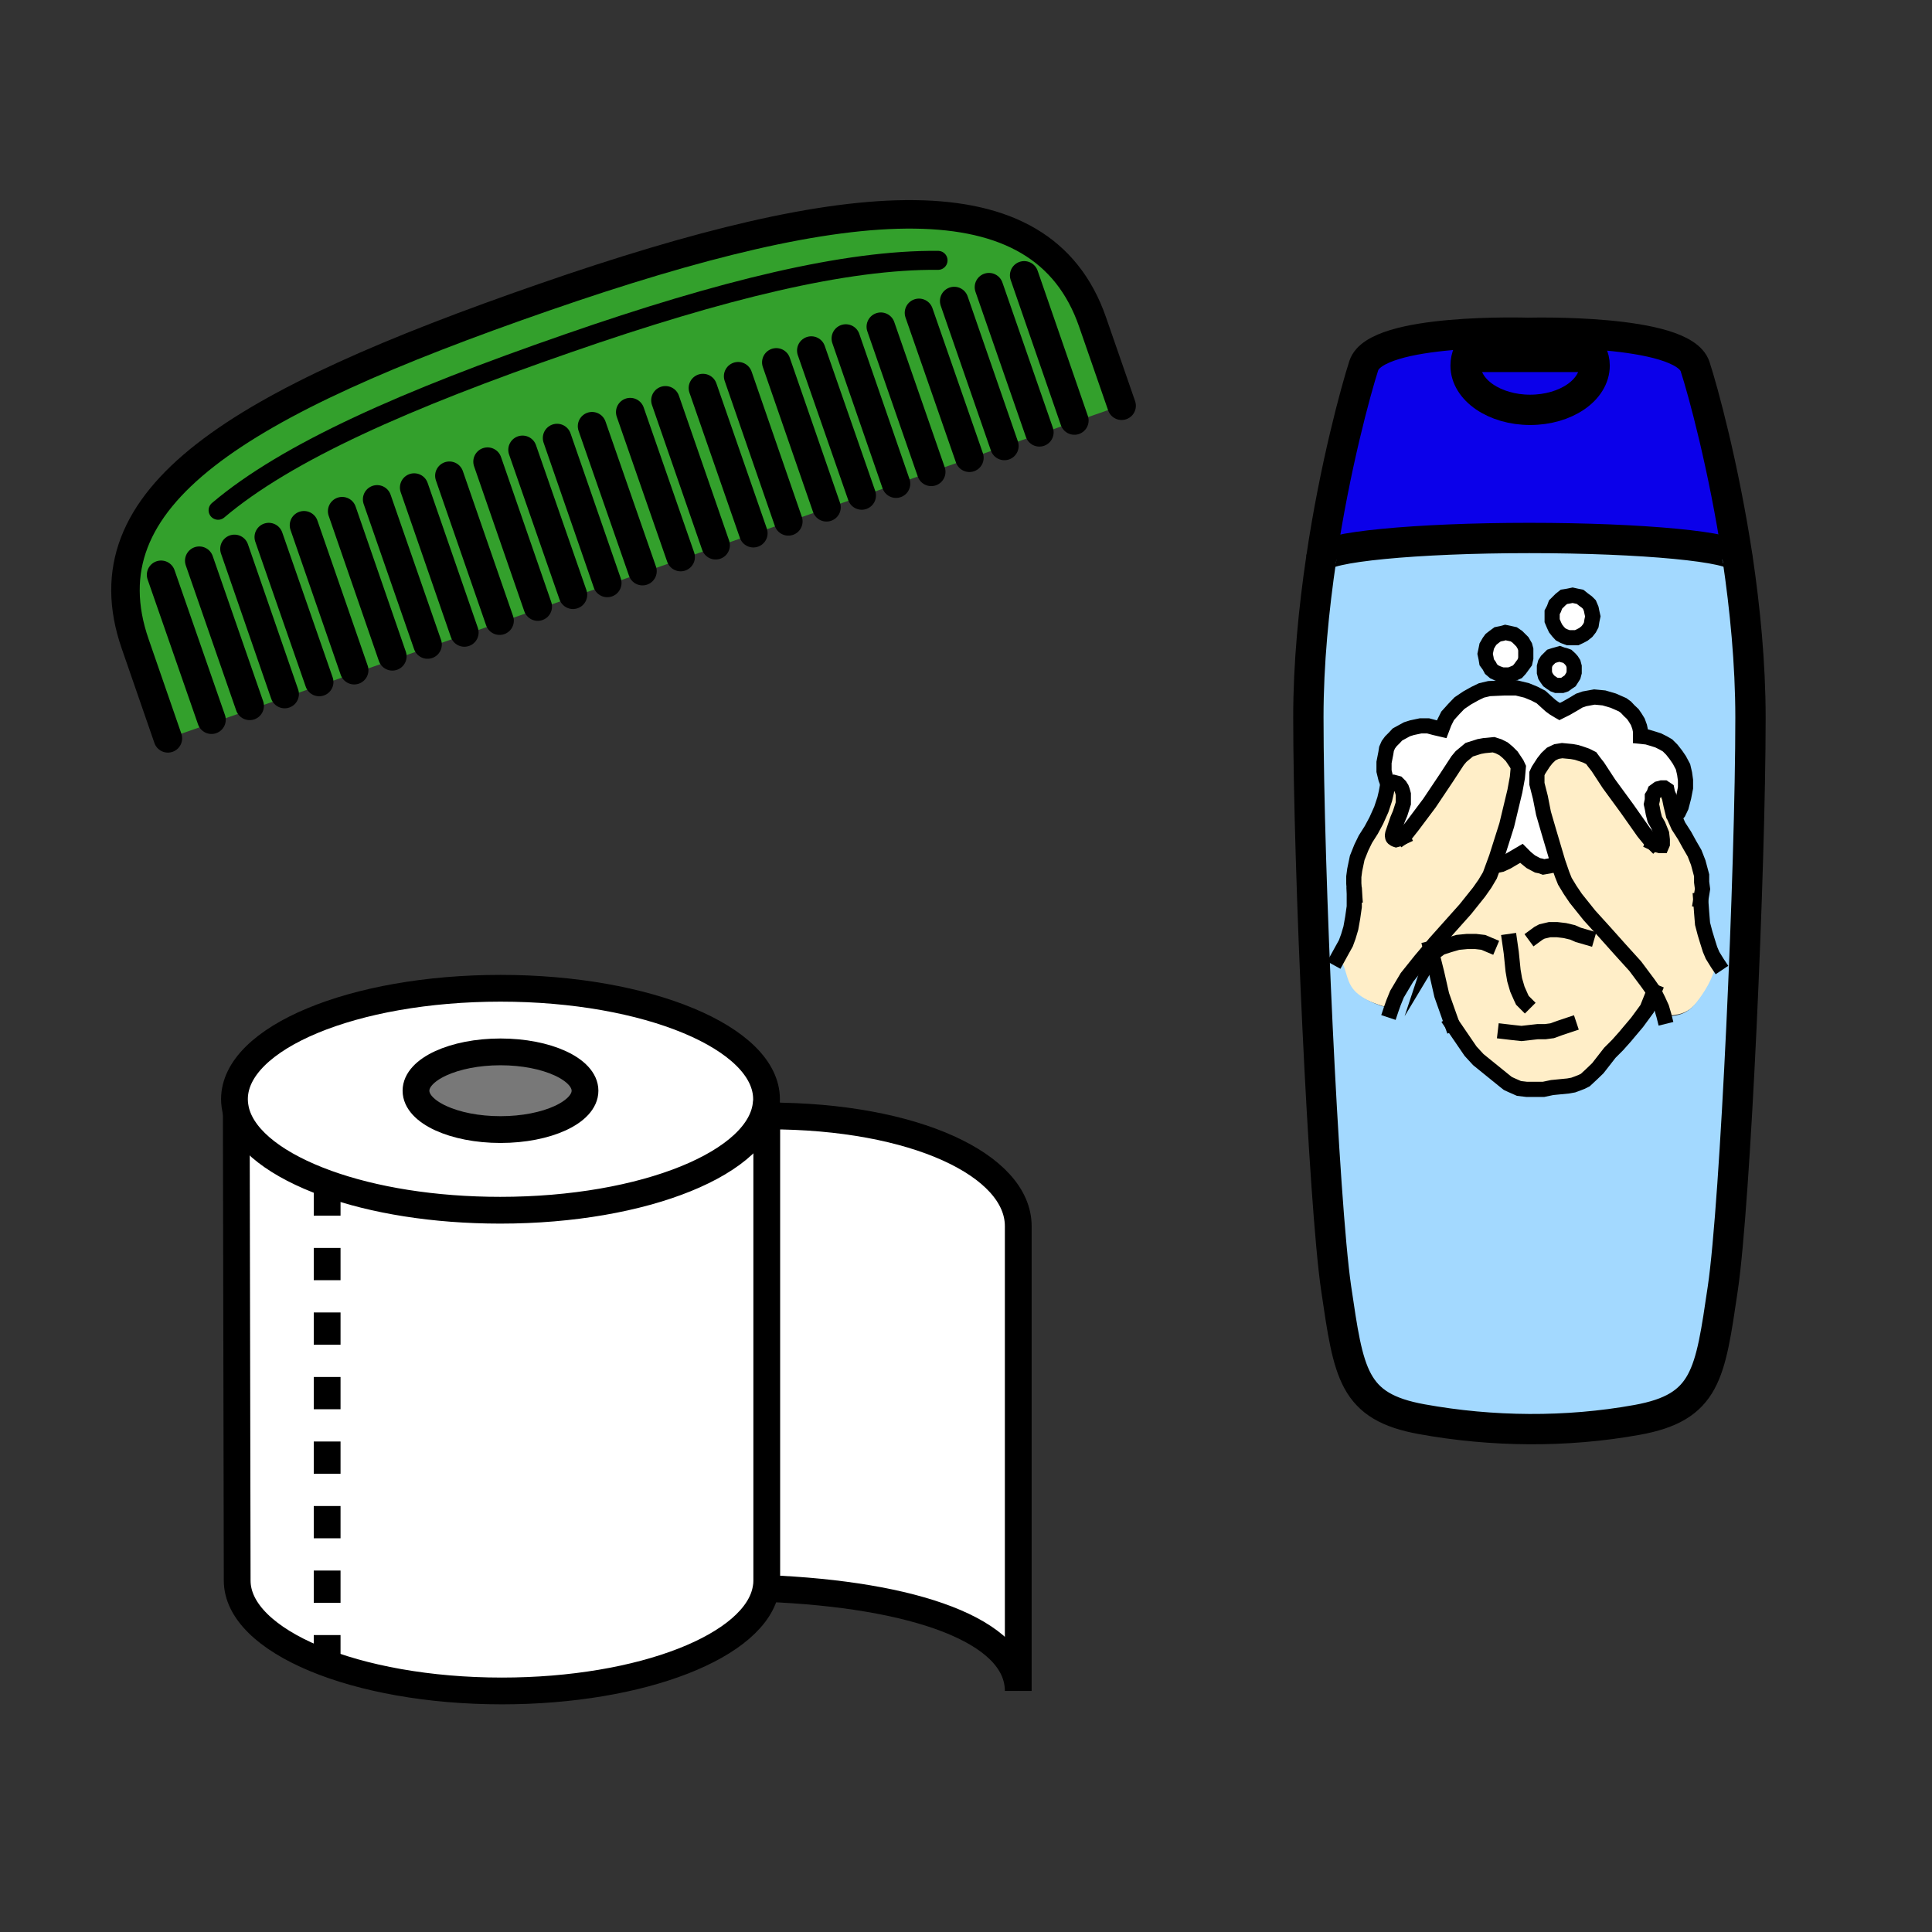 <?xml version="1.0" encoding="utf-8"?>
<!-- Generator: Adobe Illustrator 21.0.2, SVG Export Plug-In . SVG Version: 6.00 Build 0)  -->
<svg version="1.1" id="Layer_1" xmlns="http://www.w3.org/2000/svg" xmlns:xlink="http://www.w3.org/1999/xlink" x="0px" y="0px" width="850.4" height="850.4"
	 viewBox="0 0 850.4 850.4" style="enable-background:new 0 0 850.4 850.4;" xml:space="preserve">
<rect x="0" y="0" width="850.4" height="850.4" fill="#333333" stroke="none"/>
<style type="text/css">
	.st0{fill:#FFFFFF;}
	.st1{fill:#787878;}
	.st2{fill:none;stroke:#000000;stroke-width:11.784;}
	.st3{fill:none;stroke:#000000;stroke-width:11.784;stroke-dasharray:14.2;}
	.st4{fill:#FFEEC8;}
	.st5{fill:#A3D9FF;}
	.st6{fill:#0B00EA;}
	.st7{fill:none;stroke:#000000;stroke-width:13.345;}
	.st8{fill:none;stroke:#000000;stroke-width:6.673;stroke-linecap:square;stroke-miterlimit:10;}
	.st9{fill:#33A02C;}
	.st10{fill:none;stroke:#000000;stroke-width:12.542;stroke-linecap:round;stroke-linejoin:round;}
	.st11{fill:none;stroke:#000000;stroke-width:8.361;stroke-linecap:round;stroke-linejoin:round;}
</style>
<g id="XMLID_4_">
	<g>
		<path class="st0" d="M448.2,540.5v203.9c0-26.8-46.5-42.7-110.7-45.1h-0.3c0.2-1.1,0.3-2.2,0.3-3.3v-0.8V491.2h0.8
			c64.3,0,110,21.7,110,48.5L448.2,540.5z"/>
		<path class="st1" d="M220.3,463c20.5,0,37.2,7.7,37.2,17.1c0,9.4-16.7,17.1-37.2,17.1s-37.2-7.7-37.2-17.1
			C183.2,470.7,199.8,463,220.3,463z"/>
		<path class="st0" d="M144,520.9c-21.7-7.8-36.5-18.8-40-31.2c-0.5-1.9-0.8-3.9-0.8-5.8c0-27,52.4-48.8,117.1-48.8
			s117.1,21.9,117.1,48.8c0,0.5,0,1-0.1,1.5c-1.9,26.2-53.6,47.3-117.1,47.3C191.2,532.7,164.6,528.2,144,520.9z M257.5,480.1
			c0-9.4-16.7-17.1-37.2-17.1s-37.2,7.7-37.2,17.1c0,9.4,16.7,17.1,37.2,17.1S257.5,489.7,257.5,480.1z"/>
		<path class="st0" d="M144,520.9c20.5,7.3,47.2,11.8,76.3,11.8c63.6,0,115.3-21.1,117.1-47.3h0.1v6v203.8v0.8
			c0,1.1-0.1,2.3-0.3,3.3c-4.1,25.3-54.7,45.2-116.3,45.2c-64.3,0-116.5-21.8-116.5-48.6l-0.4-206.2
			C107.5,502.1,122.3,513.1,144,520.9z"/>
	</g>
	<g>
		<path class="st2" d="M257.5,480.1c0,9.4-16.7,17.1-37.2,17.1s-37.2-7.7-37.2-17.1s16.7-17.1,37.2-17.1S257.5,470.7,257.5,480.1z"
			/>
		<path class="st2" d="M104,489.6c-0.5-1.9-0.8-3.9-0.8-5.8c0-27,52.4-48.8,117.1-48.8s117.1,21.9,117.1,48.8c0,0.5,0,1-0.1,1.5
			c-1.9,26.3-53.6,47.4-117.1,47.4c-29.2,0-55.8-4.4-76.3-11.8C122.3,513.1,107.5,502.1,104,489.6z"/>
		<path class="st2" d="M337.5,485.2v6V695v0.8c0,1.1-0.1,2.3-0.3,3.3c-4.1,25.3-54.7,45.2-116.3,45.2c-64.3,0-116.5-21.8-116.5-48.6
			L104,489.7v-0.2"/>
		<path class="st2" d="M337.5,699.2c64.3,2.6,110.7,18.3,110.7,45.1V540.5v-0.8c0-26.8-45.6-48.5-110-48.5"/>
		<polyline class="st3" points="144,520.9 144,520.9 144,729.4 		"/>
	</g>
</g>
<g id="XMLID_10_">
	<g>
		<polygon class="st0" points="700.7,269.5 701.1,271.3 700.7,273.2 700.4,275.1 699.6,276.6 698.5,278 697,279.2 695.5,280 
			694,280.7 692.2,280.7 690.3,280.7 688.4,280 686.9,279.2 685.8,278 684.7,276.6 684,275.1 683.2,273.2 683.2,271.3 683.2,269.5 
			684,268 684.7,266.1 685.8,265 686.9,263.9 688.4,262.7 690.3,262.4 692.2,262 694,262.4 695.5,262.7 697,263.9 698.5,265 
			699.6,266.1 700.4,268 		"/>
		<polygon class="st0" points="692.9,294.9 692.9,296 692.5,297.5 691.8,298.6 691.1,299.7 689.9,300.5 688.8,301.3 687.6,301.7 
			686.5,301.7 685.1,301.7 684,301.3 682.8,300.5 681.7,299.7 680.9,298.6 680.2,297.5 679.8,296 679.8,294.9 679.8,293.4 
			680.2,291.9 680.9,290.8 681.7,290 682.8,288.9 684,288.5 685.1,288.2 686.5,287.8 687.6,288.2 688.8,288.5 689.9,288.9 
			691.1,290 691.8,290.8 692.5,291.9 692.9,293.4 		"/>
		<polygon class="st0" points="671.6,287.8 671.6,289.7 671.2,291.5 670.1,293 669,294.5 667.9,295.7 666.3,296.4 664.5,297.1 
			662.6,297.1 661.2,297.1 659.2,296.4 657.7,295.7 656.3,294.5 655.5,293 654.4,291.5 654.1,289.7 653.7,287.8 654.1,285.9 
			654.4,284.4 655.5,282.5 656.3,281.4 657.7,280.3 659.2,279.2 661.2,278.8 662.6,278.4 664.5,278.8 666.3,279.2 667.9,280.3 
			669,281.4 670.1,282.5 671.2,284.4 671.6,285.9 		"/>
		<path class="st0" d="M653.3,328.1l-2.2,0.4l-2.2,0.7l-2.2,0.7l-1.8,1.5l-1.8,1.5l-1.5,1.8l-4.9,7.5l-7.5,11.2l-7.5,10l-2.6,3.3
			c0,0-0.8,1-1.5,1.5l-1.5,0.7l-1.5,0.4c0,0-1.3-0.4-1.5-1.1c-0.2-0.7,0-1.5,0-1.5l2.2-6.4l1.1-2.6l0.7-2.2l0.7-2.2v-2.2v-1.8
			l-0.4-1.5l-0.4-1.1l-0.7-1.1l-1.1-1.1l-1.5-0.4l-1.1,0.4l-1.1,0.7l-0.3,0.4l-0.1-0.1l-1.1-3l-0.7-3.3v-3.7l0.7-4.1l0.4-1.8
			l0.7-1.8l1.1-1.5l1.5-1.5l1.5-1.5l1.8-1.1l2.2-1.1l2.2-0.7l3.7-0.7h3.3l3,0.7l3,0.7l1.1-3l1.5-3l2.6-3l2.6-2.6l3.3-2.2l3.3-1.8
			l3-1.5l3.3-0.7l6.7-0.4h5.3l4.5,1.1l3.3,1.5l3,1.5l2.2,1.8l1.8,1.8l1.5,1.1l1.8,1.1l0.7,0.4l0.7-0.4l2.2-1.1l3.7-2.2l1.8-1.1
			l2.2-0.7l2.2-0.4l2.2-0.4l4.1,0.4l4.1,1.1l4.1,1.8l1.5,1.1l1.5,1.5l1.5,1.5l1.1,1.5l1.1,1.8l0.7,2.2l0.4,1.8v2.2l3,0.4l2.6,0.7
			l2.2,0.7l2.2,1.1l1.8,1.1l1.8,1.8l1.8,2.2l1.5,2.2l1.5,3l0.7,3l0.4,3v3.3l-0.7,4.1l-1.1,4.1l-1.1,2.6l-0.7,0.7l-1.4,0.6l-0.1-0.2
			l-1.1-4.5l-0.7-3.3l-0.7-1.8l-0.4-1.5l-1.1-0.7h-1.1l-1.5,0.4l-1.5,1.1l-0.4,1.1l-0.7,1.1v1.5l-0.4,1.8l0.4,1.8l0.4,2.2l0.7,2.6
			l1.5,2.6l1.5,3.7l0.4,2.6v1.5v0.4l-0.4,0.7h-0.7l-1.5-0.4l-1.5-0.7l-1.5-1.5l-2.6-3.3l-7.5-10.4l-7.8-10.8l-4.9-7.5l-1.5-1.8
			l-1.5-1.8l-2.2-1.1l-1.8-0.7l-2.2-0.7l-2.2-0.4l-4.1-0.4l-2.6,0.4l-2.2,1.1l-1.9,1.8l-1.5,1.8l-2.2,3.3l-0.7,1.5v4.5l1.5,6
			l1.5,7.1l2.2,7.8l4,13.5l-1,0.3l-1.5,1.1l-1.5,0.4l-1.9,0.5l-1.1-0.4l-1.5-0.4l-3-1.5l-2.2-1.9l-1.8-1.8l-6.4,3.7l-2.6,1.1
			l-1.8,0.4l-1.1-0.4l1.1-3l4.5-14.2l1.8-7.5l1.8-7.5l1.1-6l0.4-4.5l-0.7-1.5l-2.2-3.3l-1.8-1.8l-1.8-1.5l-2.2-1.1l-2.2-0.7
			L653.3,328.1z"/>
		<polygon class="st4" points="632.4,428.3 629.7,417.5 631.6,415.2 638.3,407.7 645,400.2 651,392.8 653.7,389.1 655.9,385.3 
			657,382.4 657.7,380.4 658.9,380.9 660.8,380.5 663.4,379.3 669.7,375.6 671.6,377.5 673.8,379.3 676.8,380.9 678.3,381.2 
			679.4,381.6 681.7,381.2 683.2,380.9 684.7,379.7 685.7,379.4 685.8,379.7 687.6,384.9 688.8,387.9 691.1,391.7 693.6,395.4 
			699.6,402.9 706.4,410.4 713.1,417.9 719.8,425.3 725.4,432.8 728,436.5 725,444 720.6,450 716.8,454.5 715.3,456.3 712,460 
			708.6,463.4 703.3,470.2 700.7,472.7 697.8,475.4 696.2,476.2 694.4,476.9 692.5,477.6 690.3,478 683.2,478.7 679.4,479.5 
			675.7,479.5 672,479.5 668.6,479.1 665.2,477.6 663.7,476.9 662.3,475.8 654.4,469.4 650.7,466.4 647.3,462.7 639.1,450.7 
			634.6,438 		"/>
		<path class="st4" d="M753.8,420.5l2.1,3.5l-0.2,0.1c-0.9,5.8-5,12.7-8.8,17.2c-4.1,4.9-8.4,5.7-14.5,5.7h-0.1l-1-3.4l-1.5-3.3
			l-1.9-3.7l-2.6-3.7l-5.6-7.5l-6.7-7.5l-6.7-7.5l-6.7-7.5l-6-7.5l-2.6-3.7l-2.2-3.7l-1.1-3l-1.8-5.3l-0.1-0.3l-4-13.5l-2.2-7.8
			l-1.5-7.1l-1.5-6v-4.5l0.7-1.5l2.2-3.3l1.5-1.8l1.9-1.8l2.2-1.1l2.6-0.4l4.1,0.4l2.2,0.4l2.2,0.7l1.8,0.7l2.2,1.1l1.5,1.8l1.5,1.8
			l4.9,7.5l7.8,10.8l7.5,10.4l2.6,3.3l1.5,1.5l1.5,0.7l1.5,0.4h0.7l0.4-0.7V371v-1.4l-0.4-2.6l-1.5-3.7l-1.5-2.6l-0.7-2.6l-0.4-2.2
			l-0.4-1.8l0.4-1.8v-1.5l0.7-1.1l0.4-1.1l1.5-1.1l1.5-0.4h1.1l1.1,0.7l0.4,1.5l0.7,1.8l0.7,3.3l1.1,4.5l0.1,0.2l2.2,4.6l2.6,4.1
			l2.2,4.1l2.2,3.7l1.5,4.1l1.5,5.6v3l0.4,3l-0.7,4.9l0.4,5.6l0.4,4.9l1.1,4.1l1.1,3.7l1.1,3.3L753.8,420.5z"/>
		<path class="st4" d="M629.7,417.5l-4.4,5.2l-6,7.5l-2.2,3.7l-2.2,3.7l-1.5,3.7l-1,2.8l-0.2-0.1c-5.6-1.9-11.6-3.3-16.6-7.7
			c-4.9-4.2-4.1-9.3-7-14.4l0.1-0.2l2.2-4.1l1.5-2.6l1.1-3l1.1-3.7l0.7-4.5l0.7-4.9v-5.3l-0.4-5.3v-3l0.4-3l1.1-5.3l1.8-4.5l1.8-3.7
			l2.6-4.1l2.2-4.1l2.2-4.9l1.5-4.5l0.7-3l0.4-2.2l0.5-0.7l0.3-0.4l1.1-0.7l1.1-0.4l1.5,0.4l1.1,1.1l0.7,1.1l0.4,1.1l0.4,1.5v1.8
			v2.2l-0.7,2.2l-0.7,2.2l-1.1,2.6l-2.2,6.4c0,0-0.2,0.8,0,1.5c0.2,0.7,1.5,1.1,1.5,1.1l1.5-0.4l1.5-0.7c0.7-0.5,1.5-1.5,1.5-1.5
			l2.6-3.3l7.5-10l7.5-11.2l4.9-7.5l1.5-1.8l1.8-1.5l1.8-1.5l2.2-0.7l2.2-0.7l2.2-0.4l4.1-0.4l2.2,0.7l2.2,1.1l1.8,1.5l1.8,1.8
			l2.2,3.3l0.7,1.5l-0.4,4.5l-1.1,6l-1.8,7.5l-1.8,7.5l-4.5,14.2l-1.1,3l-0.7,1.9l-1.1,3l-2.2,3.7l-2.6,3.7l-6,7.5l-6.7,7.5
			l-6.7,7.5L629.7,417.5z"/>
		<path class="st5" d="M764.8,245.6L764.8,245.6c3.3,22.3,5.7,46.6,5.7,70.4c0,66.8-6.7,213.5-12.2,251.3
			c-5.6,37.8-7.2,52.3-37.8,57.8c-30.9,5.6-63.6,5.2-94.6-0.3c-30.6-5.5-32.2-20-37.8-57.8c-5.6-37.8-12.2-184.6-12.2-251.3
			c0-23.7,2.4-47.9,5.7-70l0,0c0.6-4.9,41.8-8.8,91.5-8.8C722.9,236.8,764.1,240.7,764.8,245.6z M612.3,444.2l1-2.8l1.5-3.7l2.2-3.7
			l2.2-3.7l6-7.5l4.4-5.2l2.7,10.8l2.2,9.7l4.5,12.7l8.2,12l3.3,3.7l3.7,3l7.8,6.4l1.5,1.1l1.5,0.7l3.3,1.5l3.3,0.4h3.7h3.7l3.7-0.7
			l7.1-0.7l2.2-0.4l1.8-0.7l1.8-0.7l1.5-0.7l3-2.6l2.6-2.6l5.3-6.7l3.3-3.3l3.3-3.7l1.5-1.8l3.7-4.5l4.5-6l3-7.5l1.9,3.7l1.5,3.3
			l1,3.4h0.1c6.1,0,10.4-0.7,14.5-5.7c3.7-4.5,8-11.4,8.8-17.2l0.2-0.1l-2.1-3.5l-1.1-2.6l-1.1-3.3l-1.1-3.7l-1.1-4.1l-0.4-4.9
			l-0.4-5.6l0.7-4.9l-0.4-3v-3l-1.5-5.6l-1.5-4.1l-2.2-3.7l-2.2-4.1l-2.6-4.1l-2.2-4.6l1.4-0.6l0.7-0.7l1.1-2.6l1.1-4.1l0.7-4.1
			v-3.3l-0.4-3l-0.7-3l-1.3-3.2l-1.5-2.2l-1.8-2.2l-1.8-1.8l-1.8-1.1L730,326l-2.2-0.7l-2.6-0.7l-3-0.4v-2.2l-0.4-1.8l-0.7-2.2
			l-1.1-1.8l-1.1-1.5l-1.5-1.5l-1.5-1.5l-1.5-1.1l-4.1-1.8l-4.1-1.1l-4.1-0.4l-2.2,0.4l-2.2,0.4l-2.2,0.7l-1.8,1.1l-3.7,2.2
			l-2.2,1.1l-0.7,0.4l-0.7-0.4l-1.8-1.1l-1.5-1.1l-1.8-1.8l-2.2-1.8l-3-1.5l-3.3-1.5l-4.5-1.1h-5.3l-6.7,0.4l-3.3,0.7l-3,1.5
			l-3.3,1.8l-3.3,2.2l-2.6,2.6l-2.6,3l-1.5,3l-1.1,3l-3-0.7l-3-0.7h-3.3l-3.7,0.7l-2.2,0.7l-2.2,1.1l-1.8,1.1l-1.5,1.5l-1.5,1.5
			l-1.1,1.5l-0.7,1.8l-0.4,1.8l-0.7,4.1v3.7l0.7,3.3l1.1,3l0.1,0.1l-0.5,0.7l-0.4,2.2l-0.7,3l-1.5,4.5l-2.2,4.9l-2.2,4.1l-2.6,4.1
			l-1.8,3.7l-1.8,4.5l-1.1,5.3l-0.4,3v3l0.4,5.3v5.3l-0.7,4.9l-0.7,4.5l-1.1,3.7l-1.1,3l-1.5,2.6l-2.2,4.1l-0.1,0.2
			c3,4.9,2.2,10.1,7,14.4c5,4.3,11,5.7,16.6,7.7L612.3,444.2z M701.1,271.3l-0.4-1.8l-0.4-1.5l-0.7-1.8l-1.1-1.1l-1.5-1.1l-1.5-1.1
			l-1.5-0.4l-1.8-0.4l-1.8,0.4l-1.8,0.4l-1.5,1.1l-1.1,1.1l-1.1,1.1L684,268l-0.7,1.5v1.8v1.8l0.7,1.8l0.7,1.5l1.1,1.5l1.1,1.1
			l1.5,0.7l1.8,0.7h1.8h1.8l1.5-0.7l1.5-0.7l1.5-1.1l1.1-1.5l0.7-1.5l0.4-1.8L701.1,271.3z M692.9,296v-1.1v-1.5l-0.4-1.5l-0.7-1.1
			l-0.7-0.7l-1.1-1.1l-1.1-0.4l-1.1-0.4l-1.1-0.4l-1.5,0.4l-1.1,0.4l-1.1,0.4l-1.1,1.1l-0.7,0.7l-0.7,1.1l-0.4,1.5v1.5v1.1l0.4,1.5
			l0.7,1.1l0.7,1.1l1.1,0.7l1.1,0.7l1.1,0.4h1.5h1.1l1.1-0.4l1.1-0.7l1.1-0.7l0.7-1.1l0.7-1.1L692.9,296z M671.6,289.7v-1.8V286
			l-0.4-1.5l-1.1-1.8l-1.1-1.1l-1.1-1.1l-1.5-1.1l-1.8-0.4l-1.8-0.4l-1.5,0.4l-1.8,0.4l-1.5,1.1l-1.5,1.1l-0.7,1.1l-1.1,1.8
			l-0.4,1.5l-0.4,1.8l0.4,1.8l0.4,1.8l1.1,1.5l0.7,1.5l1.5,1.1l1.5,0.7l1.8,0.7h1.5h1.8l1.8-0.7l1.5-0.7l1.1-1.1l1.1-1.5l1.1-1.5
			L671.6,289.7z"/>
		<path class="st6" d="M697,150.1c3,3.1,4.9,6.9,4.9,10.8c0,10.8-12.7,19.5-28.4,19.5c-15.6,0-28.4-8.7-28.4-19.5
			c0-3.8,1.6-7.3,4.3-10.4h1.2v6.5h45.1v-6.3L697,150.1z"/>
		<path class="st6" d="M650.7,150.7h-1.2c-2.8,3-4.3,6.5-4.3,10.4c0,10.8,12.7,19.5,28.4,19.5c15.6,0,28.4-8.7,28.4-19.5
			c0-4.1-1.8-7.7-4.9-10.8l-1.3,0.7v6.3h-45.1V150.7L650.7,150.7z M764.8,245.6L764.8,245.6c-0.6-4.9-41.9-8.8-91.6-8.8
			s-90.8,3.9-91.5,8.8l0,0c6.1-40.3,15.2-73.8,18.7-84.5c5.6-16.7,72.3-14.4,72.3-14.4s67.9-1.8,73.5,14.8
			C749.6,172.1,758.7,205.4,764.8,245.6z"/>
	</g>
	<g>
		<path class="st7" d="M581.6,245.6c-3.3,22.2-5.7,46.4-5.7,70c0,66.8,6.7,213.5,12.2,251.3c5.6,37.8,7.2,52.3,37.8,57.8
			c30.9,5.6,63.6,5.9,94.6,0.3c30.6-5.5,32.2-20,37.8-57.8c5.6-37.8,12.2-184.6,12.2-251.3c0-23.8-2.4-48.2-5.7-70.4
			c-6.1-40.2-15.2-73.5-18.7-84.2c-5.6-16.7-73.5-14.8-73.5-14.8s-66.8-2.2-72.3,14.4C596.8,171.8,587.6,205.2,581.6,245.6z"/>
		<path class="st7" d="M581.6,245.7L581.6,245.7c0.6-4.9,41.8-8.9,91.5-8.9c49.8,0,91,3.9,91.6,8.8v0.1"/>
		<polyline class="st7" points="695.7,150.8 695.7,157.1 650.7,157.1 650.7,150.7 650.7,150.2 		"/>
		<path class="st7" d="M697,150.1c3,3.1,4.9,6.9,4.9,10.8c0,10.8-12.7,19.5-28.4,19.5c-15.6,0-28.4-8.7-28.4-19.5
			c0-3.8,1.6-7.3,4.3-10.4"/>
		<polyline class="st8" points="639.1,450.7 647.3,462.7 650.7,466.4 654.4,469.4 662.3,475.8 663.7,476.9 665.2,477.6 668.6,479.1 
			672,479.5 675.7,479.5 679.4,479.5 683.2,478.7 690.3,478 692.5,477.6 694.4,476.9 696.2,476.2 697.8,475.4 700.7,472.7 
			703.3,470.2 708.6,463.4 712,460 715.3,456.3 716.8,454.5 720.6,450 725,444 728,436.5 		"/>
		<polyline class="st8" points="675.7,411.9 677.2,410.8 678.7,410 682.1,409.2 685.4,409.2 688.8,409.6 692.2,410.4 694.7,411.5 
			698.5,412.6 		"/>
		<polyline class="st8" points="655.5,415.9 652.9,414.8 649.5,414.4 645.8,414.4 641.7,414.8 637.9,415.9 634.2,417.1 631.2,419.3 
			630.9,419.8 631,419.5 		"/>
		<polyline class="st8" points="662.6,454.1 666,454.5 669.7,454.9 676.8,454.1 680.2,454.1 683.2,453.7 686.5,452.5 690.7,451.1 		
			"/>
		<polyline class="st8" points="639.1,450.7 634.6,438 632.4,428.3 629.7,417.5 		"/>
		<polyline class="st8" points="596.1,393.9 596.1,399.1 595.4,404 594.6,408.5 593.5,412.2 592.4,415.2 590.9,417.9 588.7,421.9 		
			"/>
		<path class="st8" d="M617.5,368.5l-1.5,0.7l-1.5,0.4c0,0-1.3-0.4-1.5-1.1c-0.2-0.7,0-1.5,0-1.5l2.2-6.4l1.1-2.6l0.7-2.2l0.7-2.2
			v-2.2v-1.8l-0.4-1.5l-0.4-1.1l-0.7-1.1l-1.1-1.1l-1.5-0.4l-1.1,0.4l-1.1,0.7l-0.3,0.4l-0.5,0.7l-0.4,2.2l-0.7,3l-1.5,4.5l-2.2,4.9
			l-2.2,4.1l-2.6,4.1l-1.8,3.7l-1.8,4.5l-1.1,5.3l-0.4,3v3l0.4,5.3"/>
		<path class="st8" d="M612.2,444.7l0.2-0.6l1-2.8l1.5-3.7l2.2-3.7l2.2-3.7l6-7.5l4.4-5.2l1.9-2.3l6.7-7.5l6.7-7.5l6-7.5l2.6-3.7
			l2.2-3.7l1.1-3l0.7-1.9l1.1-3l4.5-14.2l1.8-7.5l1.8-7.5l1.1-6l0.4-4.5l-0.7-1.5l-2.2-3.3l-1.8-1.8l-1.8-1.5l-2.2-1.1l-2.2-0.7
			l-4.1,0.4l-2.2,0.4l-2.2,0.7l-2.2,0.7l-1.8,1.5l-1.8,1.5l-1.5,1.8l-4.9,7.5l-7.5,11.2l-7.5,10l-2.6,3.3c0,0-0.8,1-1.5,1.5"/>
		<polyline class="st8" points="748.6,396.2 749,401.7 749.4,406.6 750.5,410.8 751.6,414.4 752.7,417.9 753.8,420.5 755.9,423.9 
			756.1,424.2 		"/>
		<polyline class="st8" points="727.7,371.1 729.2,371.8 730.6,372.2 731.4,372.2 731.7,371.5 731.7,371.1 731.7,369.6 731.4,367 
			729.9,363.3 728.4,360.7 727.7,358 727.3,355.8 726.9,354 727.3,352.1 727.3,350.5 728,349.4 728.4,348.3 729.9,347.2 
			731.4,346.8 732.5,346.8 733.7,347.6 734,349.1 734.8,350.9 735.5,354.3 736.6,358.8 736.8,359.1 738.8,363.6 741.5,367.8 
			743.7,371.8 745.9,375.6 747.5,379.7 749,385.3 749,388.3 749.4,391.3 748.6,396.2 		"/>
		<polyline class="st8" points="732.5,447.4 732.4,447 731.4,443.6 729.9,440.3 728,436.5 725.4,432.8 719.8,425.3 713.1,417.9 
			706.4,410.4 699.6,402.9 693.6,395.4 691.1,391.7 688.8,387.9 687.6,384.9 685.8,379.7 685.7,379.4 681.7,365.9 679.4,358 
			678,350.9 676.5,345 676.5,340.5 677.2,339 679.4,335.6 680.9,333.7 682.8,331.9 685.1,330.8 687.6,330.4 691.8,330.8 694,331.2 
			696.2,331.9 698.2,332.6 700.4,333.7 701.8,335.6 703.3,337.5 708.2,345 716.1,355.8 723.5,366.3 726.2,369.6 727.7,371.1 		"/>
		<polygon class="st8" points="671.6,287.8 671.6,289.7 671.2,291.5 670.1,293 669,294.5 667.9,295.7 666.3,296.4 664.5,297.1 
			662.6,297.1 661.2,297.1 659.2,296.4 657.7,295.7 656.3,294.5 655.5,293 654.4,291.5 654.1,289.7 653.7,287.8 654.1,285.9 
			654.4,284.4 655.5,282.5 656.3,281.4 657.7,280.3 659.2,279.2 661.2,278.8 662.6,278.4 664.5,278.8 666.3,279.2 667.9,280.3 
			669,281.4 670.1,282.5 671.2,284.4 671.6,285.9 		"/>
		<polygon class="st8" points="701.1,271.3 700.7,273.2 700.4,275.1 699.6,276.6 698.5,278 697,279.2 695.5,280 694,280.7 
			692.2,280.7 690.3,280.7 688.4,280 686.9,279.2 685.8,278 684.7,276.6 684,275.1 683.2,273.2 683.2,271.3 683.2,269.5 684,268 
			684.7,266.1 685.8,265 686.9,263.9 688.4,262.7 690.3,262.4 692.2,262 694,262.4 695.5,262.7 697,263.9 698.5,265 699.6,266.1 
			700.4,268 700.7,269.5 		"/>
		<polygon class="st8" points="692.9,294.9 692.9,296 692.5,297.5 691.8,298.6 691.1,299.7 689.9,300.5 688.8,301.3 687.6,301.7 
			686.5,301.7 685.1,301.7 684,301.3 682.8,300.5 681.7,299.7 680.9,298.6 680.2,297.5 679.8,296 679.8,294.9 679.8,293.4 
			680.2,291.9 680.9,290.8 681.7,290 682.8,288.9 684,288.5 685.1,288.2 686.5,287.8 687.6,288.2 688.8,288.5 689.9,288.9 
			691.1,290 691.8,290.8 692.5,291.9 692.9,293.4 		"/>
		<polyline class="st8" points="658.9,380.9 660.8,380.5 663.4,379.3 669.7,375.6 671.6,377.5 673.8,379.3 676.8,380.9 678.3,381.2 
			679.4,381.6 681.7,381.2 683.2,380.9 684.7,379.7 		"/>
		<polyline class="st8" points="611.1,345.7 610,342.7 609.2,339.4 609.2,335.6 610,331.5 610.3,329.6 611.1,327.8 612.2,326.3 
			613.7,324.8 615.1,323.3 617.1,322.2 619.3,321 621.5,320.3 625.3,319.5 628.6,319.5 631.6,320.3 634.6,321 635.7,318.1 
			637.2,315.1 639.9,312.1 642.4,309.5 645.8,307.2 649.2,305.3 652.1,303.9 655.5,303.1 662.3,302.8 667.5,302.8 672,303.9 
			675.4,305.3 678.3,306.8 680.5,308.8 682.5,310.6 684,311.7 685.8,312.8 686.5,313.2 687.3,312.8 689.5,311.7 693.3,309.5 
			695.1,308.4 697.4,307.6 699.6,307.2 701.8,306.8 706,307.2 710.1,308.4 714.2,310.2 715.7,311.3 717.1,312.8 718.7,314.3 
			719.8,315.9 720.9,317.7 721.7,319.9 722.1,321.8 722.1,324.1 725,324.4 727.7,325.2 729.9,325.9 732.1,327 734,328.1 735.9,330 
			737.7,332.3 739.2,334.5 740.8,337.5 741.5,340.5 741.9,343.4 741.9,346.8 741.1,350.9 740,355.1 738.8,357.6 738.1,358.4 		"/>
		<polyline class="st8" points="664.5,414.4 665.2,419.3 666,427.2 666.7,431.3 667.9,435.4 669.4,438.8 670.1,440.3 671.2,441.4 		
			"/>
	</g>
</g>
<g id="XMLID_318_">
	<g>
		<path class="st9" d="M493.5,178.5L73.9,325l-14.4-41.6C37,218.5,104.3,177.7,239.6,130.8s218.8-53.9,241.3,10.9L493.5,178.5z"/>
	</g>
	<g>
		<path class="st10" d="M73.9,325l-14.4-41.6C37,218.5,104.3,177.7,239.6,130.8s218.8-53.9,241.3,10.9l12.8,36.9"/>
		<path class="st11" d="M96,224.6c30.3-25.7,82.7-48.8,154-73.5c67.6-23.5,122.3-36.9,162.9-36.5"/>
		<line class="st10" x1="70.9" y1="253" x2="93.1" y2="316.8"/>
		<line class="st10" x1="87.7" y1="246.8" x2="109.9" y2="310.7"/>
		<line class="st10" x1="103.2" y1="241.6" x2="125.3" y2="305.5"/>
		<line class="st10" x1="118.3" y1="236.4" x2="140.5" y2="300.2"/>
		<line class="st10" x1="133.8" y1="231.2" x2="155.9" y2="295"/>
		<line class="st10" x1="150.6" y1="225" x2="172.7" y2="288.9"/>
		<line class="st10" x1="166" y1="219.8" x2="188.2" y2="283.7"/>
		<line class="st10" x1="182.3" y1="214.6" x2="204.4" y2="278.4"/>
		<line class="st10" x1="197.8" y1="209.4" x2="219.9" y2="273.2"/>
		<line class="st10" x1="214.6" y1="203.2" x2="236.7" y2="267"/>
		<line class="st10" x1="230" y1="198" x2="252.2" y2="261.8"/>
		<line class="st10" x1="245.2" y1="192.8" x2="267.3" y2="256.6"/>
		<line class="st10" x1="260.6" y1="187.6" x2="282.8" y2="251.4"/>
		<line class="st10" x1="277.4" y1="181.4" x2="299.6" y2="245.2"/>
		<line class="st10" x1="292.9" y1="176.2" x2="315" y2="240"/>
		<line class="st10" x1="309.4" y1="170.8" x2="331.6" y2="234.7"/>
		<line class="st10" x1="324.9" y1="165.6" x2="347" y2="229.5"/>
		<line class="st10" x1="341.7" y1="159.5" x2="363.8" y2="223.3"/>
		<line class="st10" x1="357.1" y1="154.3" x2="379.3" y2="218.1"/>
		<line class="st10" x1="372.3" y1="149" x2="394.4" y2="212.9"/>
		<line class="st10" x1="387.7" y1="143.8" x2="409.9" y2="207.7"/>
		<line class="st10" x1="404.5" y1="137.7" x2="426.7" y2="201.5"/>
		<line class="st10" x1="420" y1="132.5" x2="442.1" y2="196.3"/>
		<line class="st10" x1="435.3" y1="126.4" x2="457.5" y2="190.3"/>
		<line class="st10" x1="450.8" y1="121.2" x2="472.9" y2="185.1"/>
	</g>
</g>
</svg>
